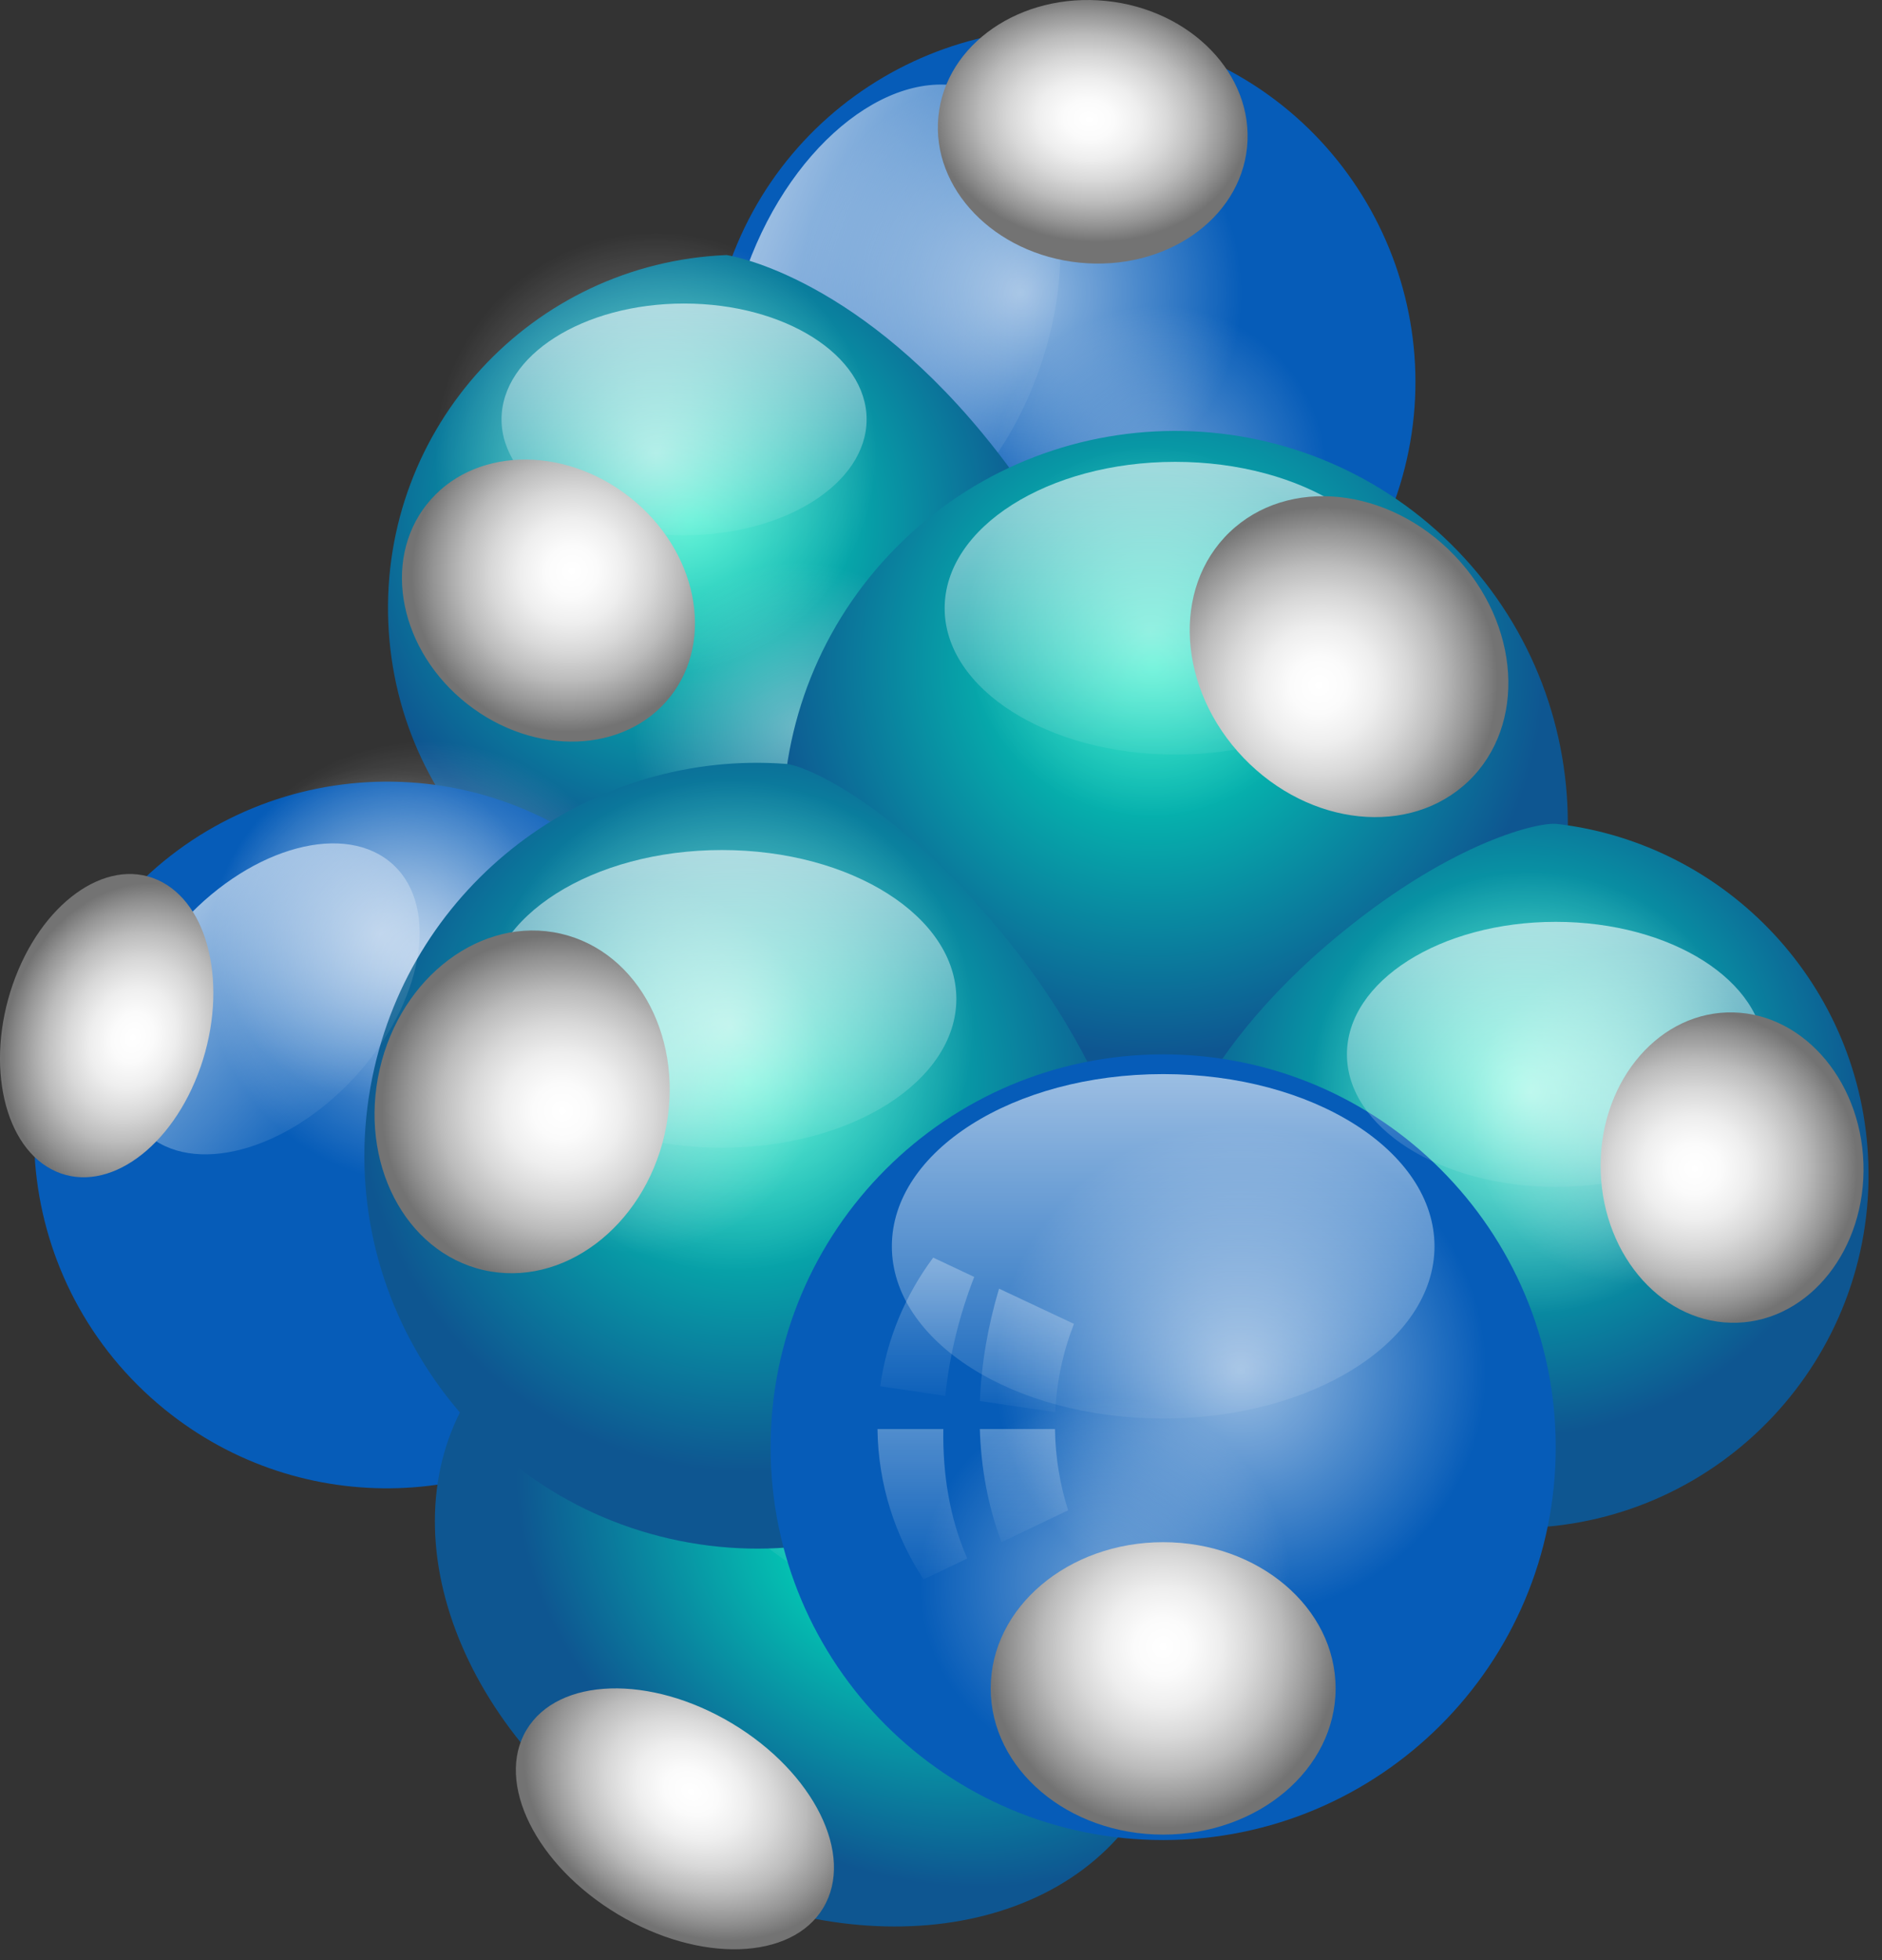 <svg width="98" height="102" viewBox="0 0 98 102" fill="none" xmlns="http://www.w3.org/2000/svg">
<rect x="0" y="0" width="98" height="102" fill="#333333" stroke="none"/>
<path d="M61.605 2.597C71.145 6.071 76.065 16.621 72.592 26.162C69.441 34.822 60.46 39.672 51.696 37.901C50.802 37.721 46.919 35.432 42.832 29.087C36.954 19.959 38.038 13.583 38.038 13.583C41.512 4.04 52.062 -0.878 61.605 2.597Z" fill="url(#paint0_radial_307_3444)"/>
<path opacity="0.4" d="M63.348 16.459C67.852 18.1 70.175 23.081 68.534 27.586C66.894 32.091 61.913 34.412 57.409 32.774C52.903 31.133 50.583 26.152 52.223 21.648C53.863 17.142 58.842 14.82 63.348 16.459Z" fill="url(#paint1_radial_307_3444)"/>
<path opacity="0.6" d="M57.1 4.418C63.07 6.592 66.149 13.193 63.975 19.165C61.8 25.137 55.199 28.216 49.227 26.041C43.256 23.87 40.178 17.265 42.352 11.292C44.525 5.322 51.127 2.245 57.1 4.418Z" fill="url(#paint2_radial_307_3444)"/>
<path opacity="0.6" d="M50.825 4.718C55.008 6.239 56.453 12.819 54.052 19.411C51.654 26.006 46.316 30.118 42.133 28.597C37.951 27.073 36.506 20.493 38.906 13.899C41.306 7.304 46.644 3.194 50.825 4.718Z" fill="url(#paint3_linear_307_3444)"/>
<path opacity="0.3" d="M48.461 21.824L45.712 24.554C47.151 25.628 48.713 26.529 50.349 27.197L52.045 24.061C50.705 23.502 49.503 22.74 48.461 21.824Z" fill="url(#paint4_linear_307_3444)"/>
<path opacity="0.3" d="M43.292 26.957C44.478 28.766 46.108 30.293 48.101 31.35L49.568 28.639C47.805 27.789 46.18 26.674 44.798 25.461L43.292 26.957Z" fill="url(#paint5_linear_307_3444)"/>
<path opacity="0.3" d="M52.783 24.343L51.58 27.652C53.307 28.222 55.097 28.528 56.9 28.509L56.568 25.068C55.306 25.015 54.033 24.78 52.783 24.343Z" fill="url(#paint6_linear_307_3444)"/>
<path opacity="0.3" d="M50.995 29.255L49.94 32.154C52.388 33.009 54.923 33.093 57.291 32.531L57.072 30.274C55.015 30.406 52.943 30.005 50.995 29.255Z" fill="url(#paint7_linear_307_3444)"/>
<path d="M64.937 7.662C64.562 11.423 60.658 14.113 56.219 13.669C51.781 13.224 48.49 9.815 48.865 6.055C49.242 2.292 53.146 -0.395 57.585 0.048C62.022 0.493 65.314 3.903 64.937 7.662Z" fill="url(#paint8_radial_307_3444)"/>
<path d="M20.22 32.401C20.637 42.546 29.198 50.434 39.343 50.016C48.55 49.638 55.897 42.551 56.865 33.663C56.965 32.756 55.962 28.36 51.153 22.544C44.237 14.175 37.833 13.273 37.833 13.273C27.688 13.692 19.802 22.254 20.22 32.401Z" fill="url(#paint9_radial_307_3444)"/>
<path opacity="0.4" d="M32.901 38.265C33.097 43.054 37.139 46.779 41.931 46.582C46.719 46.385 50.444 42.341 50.246 37.553C50.048 32.762 46.005 29.04 41.215 29.237C36.426 29.433 32.705 33.475 32.901 38.265Z" fill="url(#paint10_radial_307_3444)"/>
<path opacity="0.6" d="M22.655 24.079C22.917 30.428 28.274 35.362 34.624 35.101C40.974 34.839 45.91 29.481 45.647 23.132C45.388 16.783 40.027 11.847 33.676 12.11C27.329 12.371 22.394 17.73 22.655 24.079Z" fill="url(#paint11_radial_307_3444)"/>
<path opacity="0.3" d="M48.84 30.372L51.922 30.246C51.993 32.838 51.304 35.28 50.053 37.365L47.968 36.472C48.718 34.552 48.962 32.457 48.84 30.372Z" fill="url(#paint12_linear_307_3444)"/>
<path d="M5.893 47.463C-0.512 55.34 0.677 66.921 8.555 73.328C15.702 79.144 25.9 78.699 32.514 72.681C33.189 72.067 35.349 68.111 35.599 60.568C35.959 49.717 31.758 44.799 31.758 44.799C23.878 38.392 12.3 39.583 5.893 47.463Z" fill="url(#paint13_radial_307_3444)"/>
<path opacity="0.4" d="M13.056 43.117C10.032 46.836 10.594 52.303 14.313 55.328C18.033 58.353 23.501 57.789 26.525 54.072C29.549 50.352 28.985 44.884 25.267 41.859C21.548 38.835 16.082 39.399 13.056 43.117Z" fill="url(#paint14_radial_307_3444)"/>
<path opacity="0.6" d="M13.231 42.841C9.221 47.771 9.967 55.016 14.896 59.026C19.829 63.038 27.075 62.292 31.084 57.36C35.095 52.433 34.347 45.183 29.416 41.174C24.487 37.164 17.24 37.911 13.231 42.841Z" fill="url(#paint15_radial_307_3444)"/>
<path opacity="0.3" d="M28.68 64.9L31.072 66.846C29.409 68.836 27.277 70.211 24.959 70.943L23.986 68.893C25.82 67.95 27.39 66.543 28.68 64.9Z" fill="url(#paint16_linear_307_3444)"/>
<path d="M59.564 93.789C55.152 101.158 43.699 102.415 33.983 96.598C24.264 90.779 19.967 80.087 24.379 72.719C28.792 65.351 40.245 64.093 49.963 69.913C59.678 75.732 63.977 86.421 59.564 93.789Z" fill="url(#paint17_radial_307_3444)"/>
<path opacity="0.6" d="M58.217 83.712C56.282 86.941 49.272 86.3 42.557 82.28C35.841 78.258 31.966 72.38 33.9 69.149C35.834 65.92 42.846 66.56 49.561 70.582C56.276 74.604 60.151 80.483 58.217 83.712Z" fill="url(#paint18_linear_307_3444)"/>
<path opacity="0.3" d="M40.482 76.67L37.842 73.465C36.601 74.418 35.531 75.528 34.698 76.769L37.846 79.169C38.542 78.154 39.439 77.322 40.482 76.67Z" fill="url(#paint19_linear_307_3444)"/>
<path opacity="0.3" d="M35.523 70.645C33.532 71.16 31.8 72.15 30.53 73.591L33.253 75.666C34.287 74.364 35.584 73.26 36.969 72.4L35.523 70.645Z" fill="url(#paint20_linear_307_3444)"/>
<path d="M42.872 99.28C41.23 102.023 36.438 102.175 32.17 99.619C27.901 97.061 25.773 92.768 27.416 90.024C29.059 87.281 33.85 87.129 38.119 89.685C42.385 92.241 44.515 96.537 42.872 99.28Z" fill="url(#paint21_radial_307_3444)"/>
<path d="M75.361 57.61C83.501 49.788 83.762 36.847 75.941 28.705C68.118 20.562 55.176 20.306 47.036 28.126C38.893 35.949 38.634 48.889 46.457 57.032C54.278 65.174 67.218 65.432 75.361 57.61Z" fill="url(#paint22_radial_307_3444)"/>
<path opacity="0.4" d="M66.59 39.848C70.433 36.155 70.557 30.046 66.864 26.202C63.171 22.359 57.059 22.236 53.218 25.929C49.374 29.622 49.253 35.731 52.947 39.575C56.638 43.42 62.748 43.541 66.59 39.848Z" fill="url(#paint23_radial_307_3444)"/>
<path d="M34.859 80.071C23.855 77.55 16.973 66.586 19.493 55.581C21.781 45.593 31.021 39.005 40.935 39.754C41.947 39.829 46.546 41.82 51.927 48.26C59.666 57.523 59.349 64.708 59.349 64.708C56.829 75.712 45.864 82.59 34.859 80.071Z" fill="url(#paint24_radial_307_3444)"/>
<path opacity="0.4" d="M31.029 65.014C25.834 63.825 22.587 58.648 23.774 53.452C24.965 48.256 30.142 45.008 35.337 46.199C40.532 47.388 43.779 52.565 42.59 57.76C41.4 62.957 36.224 66.203 31.029 65.014Z" fill="url(#paint25_radial_307_3444)"/>
<path opacity="0.6" d="M35.104 65.846C28.218 64.27 23.912 57.408 25.489 50.521C27.067 43.633 33.929 39.328 40.816 40.905C47.703 42.482 52.007 49.344 50.431 56.233C48.854 63.119 41.993 67.423 35.104 65.846Z" fill="url(#paint26_radial_307_3444)"/>
<path d="M79.523 79.512C89.67 79.174 97.626 70.675 97.289 60.527C96.983 51.317 89.954 43.915 81.073 42.876C80.167 42.769 75.763 43.738 69.91 48.5C61.487 55.35 60.536 61.749 60.536 61.749C60.873 71.897 69.373 79.85 79.523 79.512Z" fill="url(#paint27_radial_307_3444)"/>
<path opacity="0.4" d="M85.487 66.877C90.277 66.718 94.034 62.705 93.875 57.912C93.715 53.12 89.701 49.365 84.911 49.525C80.12 49.684 76.366 53.698 76.524 58.49C76.683 63.281 80.695 67.035 85.487 66.877Z" fill="url(#paint28_radial_307_3444)"/>
<path opacity="0.6" d="M80.121 68.341C86.472 68.129 91.449 62.81 91.239 56.459C91.026 50.106 85.707 45.128 79.356 45.341C73.005 45.551 68.028 50.872 68.239 57.224C68.45 63.574 73.77 68.551 80.121 68.341Z" fill="url(#paint29_radial_307_3444)"/>
<path d="M81.01 75.314C81.01 86.603 71.859 95.757 60.571 95.757C49.278 95.757 40.127 86.603 40.127 75.314C40.127 64.023 49.278 54.87 60.571 54.87C71.859 54.869 81.01 64.023 81.01 75.314Z" fill="url(#paint30_radial_307_3444)"/>
<path opacity="0.4" d="M67.189 82.408C67.189 87.736 62.869 92.058 57.539 92.058C52.209 92.058 47.888 87.736 47.888 82.408C47.888 77.078 52.209 72.758 57.539 72.758C62.869 72.758 67.189 77.078 67.189 82.408Z" fill="url(#paint31_radial_307_3444)"/>
<path opacity="0.6" d="M77.395 71.299C77.395 78.365 71.667 84.092 64.601 84.092C57.536 84.092 51.807 78.365 51.807 71.299C51.807 64.233 57.535 58.504 64.601 58.504C71.667 58.504 77.395 64.233 77.395 71.299Z" fill="url(#paint32_radial_307_3444)"/>
<path opacity="0.6" d="M74.697 64.858C74.697 69.806 68.372 73.819 60.57 73.819C52.766 73.819 46.441 69.806 46.441 64.858C46.441 59.908 52.766 55.896 60.57 55.896C68.372 55.896 74.697 59.907 74.697 64.858Z" fill="url(#paint33_linear_307_3444)"/>
<path opacity="0.6" d="M91.882 54.87C91.882 58.679 87.015 61.766 81.011 61.766C75.005 61.766 70.138 58.678 70.138 54.87C70.138 51.06 75.005 47.973 81.011 47.973C87.015 47.973 91.882 51.06 91.882 54.87Z" fill="url(#paint34_linear_307_3444)"/>
<path opacity="0.6" d="M73.205 31.653C73.205 35.859 67.829 39.269 61.199 39.269C54.567 39.269 49.19 35.858 49.19 31.653C49.19 27.445 54.567 24.035 61.199 24.035C67.829 24.035 73.205 27.446 73.205 31.653Z" fill="url(#paint35_linear_307_3444)"/>
<path opacity="0.6" d="M45.126 21.825C45.126 25.155 40.87 27.854 35.623 27.854C30.372 27.854 26.116 25.155 26.116 21.825C26.116 18.495 30.372 15.796 35.623 15.796C40.871 15.796 45.126 18.495 45.126 21.825Z" fill="url(#paint36_linear_307_3444)"/>
<path opacity="0.6" d="M49.799 51.982C49.799 56.259 44.333 59.727 37.591 59.727C30.848 59.727 25.38 56.259 25.38 51.982C25.38 47.704 30.848 44.236 37.591 44.236C44.333 44.236 49.799 47.703 49.799 51.982Z" fill="url(#paint37_linear_307_3444)"/>
<path opacity="0.6" d="M20.479 45.003C22.922 47.264 22.015 52.221 18.453 56.074C14.889 59.929 10.015 61.22 7.571 58.96C5.126 56.699 6.034 51.742 9.599 47.888C13.162 44.034 18.034 42.742 20.479 45.003Z" fill="url(#paint38_linear_307_3444)"/>
<path opacity="0.3" d="M55.922 68.894L52.023 67.062C51.45 68.974 51.102 70.948 51.026 72.911L54.948 73.491C55.023 71.876 55.362 70.332 55.922 68.894Z" fill="url(#paint39_linear_307_3444)"/>
<path opacity="0.3" d="M48.594 65.447C47.156 67.373 46.181 69.659 45.834 72.141L49.224 72.644C49.443 70.477 49.987 68.356 50.73 66.452L48.594 65.447Z" fill="url(#paint40_linear_307_3444)"/>
<path opacity="0.3" d="M54.935 74.367H51.022C51.083 76.389 51.444 78.377 52.15 80.254L55.62 78.596C55.193 77.259 54.956 75.839 54.935 74.367Z" fill="url(#paint41_linear_307_3444)"/>
<path opacity="0.3" d="M49.122 74.367H45.692C45.729 77.253 46.607 79.933 48.092 82.19L50.367 81.104C49.447 79.006 49.081 76.69 49.122 74.367Z" fill="url(#paint42_linear_307_3444)"/>
<path d="M60.568 95.473C65.528 95.473 69.548 92.066 69.548 87.864C69.548 83.661 65.528 80.255 60.568 80.255C55.609 80.255 51.588 83.661 51.588 87.864C51.588 92.066 55.609 95.473 60.568 95.473Z" fill="url(#paint43_radial_307_3444)"/>
<path d="M22.213 26.26C19.874 29.23 20.822 33.875 24.328 36.633C27.833 39.391 32.57 39.218 34.907 36.248C37.245 33.277 36.296 28.634 32.792 25.875C29.286 23.118 24.549 23.291 22.213 26.26Z" fill="url(#paint44_radial_307_3444)"/>
<path d="M8.197 45.786C5.499 44.594 2.126 47.027 0.668 51.219C-0.789 55.41 0.215 59.773 2.913 60.964C5.612 62.156 8.982 59.722 10.442 55.531C11.899 51.339 10.894 46.976 8.197 45.786Z" fill="url(#paint45_radial_307_3444)"/>
<path d="M76.47 40.65C79.5 37.737 79.171 32.478 75.735 28.902C72.298 25.324 67.057 24.785 64.026 27.698C60.995 30.609 61.325 35.869 64.759 39.445C68.197 43.022 73.438 43.56 76.47 40.65Z" fill="url(#paint46_radial_307_3444)"/>
<path d="M25.184 66.096C21.086 65.157 18.663 60.477 19.771 55.643C20.877 50.808 25.095 47.649 29.193 48.587C33.289 49.525 35.713 54.205 34.606 59.039C33.499 63.875 29.281 67.032 25.184 66.096Z" fill="url(#paint47_radial_307_3444)"/>
<path d="M90.46 68.834C94.239 68.709 97.181 64.992 97.033 60.534C96.884 56.075 93.703 52.562 89.924 52.688C86.147 52.814 83.205 56.529 83.352 60.988C83.501 65.448 86.684 68.959 90.46 68.834Z" fill="url(#paint48_radial_307_3444)"/>
<defs>
<radialGradient id="paint0_radial_307_3444" cx="0" cy="0" r="1" gradientUnits="userSpaceOnUse" gradientTransform="translate(56.829 12.251) rotate(-69.996) scale(18.355 18.355)">
<stop stop-color="#065CB8"/>
<stop offset="1" stop-color="#065CB8"/>
</radialGradient>
<radialGradient id="paint1_radial_307_3444" cx="0" cy="0" r="1" gradientUnits="userSpaceOnUse" gradientTransform="translate(60.379 24.616) rotate(-70.008) scale(8.68)">
<stop stop-color="white"/>
<stop offset="1" stop-color="white" stop-opacity="0"/>
</radialGradient>
<radialGradient id="paint2_radial_307_3444" cx="0" cy="0" r="1" gradientUnits="userSpaceOnUse" gradientTransform="translate(53.163 15.229) rotate(-70.008) scale(11.506 11.506)">
<stop stop-color="white"/>
<stop offset="1" stop-color="white" stop-opacity="0"/>
</radialGradient>
<linearGradient id="paint3_linear_307_3444" x1="54.05" y1="19.414" x2="38.905" y2="13.9" gradientUnits="userSpaceOnUse">
<stop stop-color="white" stop-opacity="0.1"/>
<stop offset="1" stop-color="white"/>
</linearGradient>
<linearGradient id="paint4_linear_307_3444" x1="51.592" y1="25.307" x2="46.159" y2="23.329" gradientUnits="userSpaceOnUse">
<stop stop-color="white" stop-opacity="0.1"/>
<stop offset="1" stop-color="white"/>
</linearGradient>
<linearGradient id="paint5_linear_307_3444" x1="49.278" y1="29.435" x2="43.197" y2="27.221" gradientUnits="userSpaceOnUse">
<stop stop-color="white" stop-opacity="0.1"/>
<stop offset="1" stop-color="white"/>
</linearGradient>
<linearGradient id="paint6_linear_307_3444" x1="57.26" y1="27.519" x2="52.286" y2="25.708" gradientUnits="userSpaceOnUse">
<stop stop-color="white" stop-opacity="0.1"/>
<stop offset="1" stop-color="white"/>
</linearGradient>
<linearGradient id="paint7_linear_307_3444" x1="57.271" y1="32.585" x2="50.659" y2="30.177" gradientUnits="userSpaceOnUse">
<stop stop-color="white" stop-opacity="0.1"/>
<stop offset="1" stop-color="white"/>
</linearGradient>
<radialGradient id="paint8_radial_307_3444" cx="0" cy="0" r="1" gradientUnits="userSpaceOnUse" gradientTransform="translate(56.708 6.199) rotate(-174.284) scale(8.233 6.381)">
<stop stop-color="white"/>
<stop offset="0.16" stop-color="#FBFBFB"/>
<stop offset="0.33" stop-color="#EEEEEE"/>
<stop offset="0.506" stop-color="#D8D8D8"/>
<stop offset="0.685" stop-color="#BBBBBB"/>
<stop offset="0.866" stop-color="#949494"/>
<stop offset="1" stop-color="#737373"/>
</radialGradient>
<radialGradient id="paint9_radial_307_3444" cx="0" cy="0" r="1" gradientUnits="userSpaceOnUse" gradientTransform="translate(35.963 27.046) rotate(177.645) scale(18.355)">
<stop stop-color="#00E9BE"/>
<stop offset="1" stop-color="#0E5691"/>
</radialGradient>
<radialGradient id="paint10_radial_307_3444" cx="0" cy="0" r="1" gradientUnits="userSpaceOnUse" gradientTransform="translate(41.574 37.909) rotate(177.641) scale(8.68 8.68)">
<stop stop-color="white"/>
<stop offset="1" stop-color="white" stop-opacity="0"/>
</radialGradient>
<radialGradient id="paint11_radial_307_3444" cx="0" cy="0" r="1" gradientUnits="userSpaceOnUse" gradientTransform="translate(34.151 23.605) rotate(177.641) scale(11.506 11.506)">
<stop stop-color="white"/>
<stop offset="1" stop-color="white" stop-opacity="0"/>
</radialGradient>
<linearGradient id="paint12_linear_307_3444" x1="50.11" y1="37.363" x2="49.82" y2="30.332" gradientUnits="userSpaceOnUse">
<stop stop-color="white" stop-opacity="0.1"/>
<stop offset="1" stop-color="white"/>
</linearGradient>
<radialGradient id="paint13_radial_307_3444" cx="0" cy="0" r="1" gradientUnits="userSpaceOnUse" gradientTransform="translate(21.235 53.878) rotate(-140.877) scale(18.355 18.355)">
<stop stop-color="#065CB8"/>
<stop offset="1" stop-color="#065CB8"/>
</radialGradient>
<radialGradient id="paint14_radial_307_3444" cx="0" cy="0" r="1" gradientUnits="userSpaceOnUse" gradientTransform="translate(19.791 48.594) rotate(-140.875) scale(8.681)">
<stop stop-color="white"/>
<stop offset="1" stop-color="white" stop-opacity="0"/>
</radialGradient>
<radialGradient id="paint15_radial_307_3444" cx="0" cy="0" r="1" gradientUnits="userSpaceOnUse" gradientTransform="translate(22.157 50.1) rotate(-140.875) scale(11.506 11.506)">
<stop stop-color="white"/>
<stop offset="1" stop-color="white" stop-opacity="0"/>
</radialGradient>
<linearGradient id="paint16_linear_307_3444" x1="25.001" y1="70.977" x2="29.441" y2="65.518" gradientUnits="userSpaceOnUse">
<stop stop-color="white" stop-opacity="0.1"/>
<stop offset="1" stop-color="white"/>
</linearGradient>
<radialGradient id="paint17_radial_307_3444" cx="0" cy="0" r="1" gradientUnits="userSpaceOnUse" gradientTransform="translate(46.264 81.189) rotate(30.917) scale(20.508 15.551)">
<stop stop-color="#00E9BE"/>
<stop offset="1" stop-color="#0E5691"/>
</radialGradient>
<linearGradient id="paint18_linear_307_3444" x1="42.556" y1="82.279" x2="49.562" y2="70.582" gradientUnits="userSpaceOnUse">
<stop stop-color="white" stop-opacity="0.1"/>
<stop offset="1" stop-color="white"/>
</linearGradient>
<linearGradient id="paint19_linear_307_3444" x1="36.578" y1="78.409" x2="39.092" y2="74.213" gradientUnits="userSpaceOnUse">
<stop stop-color="white" stop-opacity="0.1"/>
<stop offset="1" stop-color="white"/>
</linearGradient>
<linearGradient id="paint20_linear_307_3444" x1="32.441" y1="75.18" x2="35.254" y2="70.483" gradientUnits="userSpaceOnUse">
<stop stop-color="white" stop-opacity="0.1"/>
<stop offset="1" stop-color="white"/>
</linearGradient>
<radialGradient id="paint21_radial_307_3444" cx="0" cy="0" r="1" gradientUnits="userSpaceOnUse" gradientTransform="translate(36 93.251) rotate(-149.083) scale(9.183 7.156)">
<stop stop-color="white"/>
<stop offset="0.16" stop-color="#FBFBFB"/>
<stop offset="0.33" stop-color="#EEEEEE"/>
<stop offset="0.506" stop-color="#D8D8D8"/>
<stop offset="0.685" stop-color="#BBBBBB"/>
<stop offset="0.866" stop-color="#949494"/>
<stop offset="1" stop-color="#737373"/>
</radialGradient>
<radialGradient id="paint22_radial_307_3444" cx="0" cy="0" r="1" gradientUnits="userSpaceOnUse" gradientTransform="translate(60.023 34.516) rotate(46.147) scale(20.443)">
<stop stop-color="#00E9BE"/>
<stop offset="1" stop-color="#0E5691"/>
</radialGradient>
<radialGradient id="paint23_radial_307_3444" cx="0" cy="0" r="1" gradientUnits="userSpaceOnUse" gradientTransform="translate(59.905 32.888) rotate(46.136) scale(9.651)">
<stop stop-color="white"/>
<stop offset="1" stop-color="white" stop-opacity="0"/>
</radialGradient>
<radialGradient id="paint24_radial_307_3444" cx="0" cy="0" r="1" gradientUnits="userSpaceOnUse" gradientTransform="translate(38.945 56.234) rotate(102.897) scale(20.409)">
<stop stop-color="#00E9BE"/>
<stop offset="1" stop-color="#0E5691"/>
</radialGradient>
<radialGradient id="paint25_radial_307_3444" cx="0" cy="0" r="1" gradientUnits="userSpaceOnUse" gradientTransform="translate(33.182 55.606) rotate(102.911) scale(9.651 9.651)">
<stop stop-color="white"/>
<stop offset="1" stop-color="white" stop-opacity="0"/>
</radialGradient>
<radialGradient id="paint26_radial_307_3444" cx="0" cy="0" r="1" gradientUnits="userSpaceOnUse" gradientTransform="translate(37.961 53.375) rotate(102.911) scale(12.794 12.794)">
<stop stop-color="white"/>
<stop offset="1" stop-color="white" stop-opacity="0"/>
</radialGradient>
<radialGradient id="paint27_radial_307_3444" cx="0" cy="0" r="1" gradientUnits="userSpaceOnUse" gradientTransform="translate(79 56.404) rotate(88.097) scale(18.355 18.355)">
<stop stop-color="#00E9BE"/>
<stop offset="1" stop-color="#0E5691"/>
</radialGradient>
<radialGradient id="paint28_radial_307_3444" cx="0" cy="0" r="1" gradientUnits="userSpaceOnUse" gradientTransform="translate(85.2 58.201) rotate(88.108) scale(8.68 8.68)">
<stop stop-color="white"/>
<stop offset="1" stop-color="white" stop-opacity="0"/>
</radialGradient>
<radialGradient id="paint29_radial_307_3444" cx="0" cy="0" r="1" gradientUnits="userSpaceOnUse" gradientTransform="translate(79.739 56.841) rotate(88.108) scale(11.506 11.506)">
<stop stop-color="white"/>
<stop offset="1" stop-color="white" stop-opacity="0"/>
</radialGradient>
<radialGradient id="paint30_radial_307_3444" cx="0" cy="0" r="1" gradientUnits="userSpaceOnUse" gradientTransform="translate(63.182 70.085) scale(20.443 20.443)">
<stop stop-color="#065CB8"/>
<stop offset="1" stop-color="#065CB8"/>
</radialGradient>
<radialGradient id="paint31_radial_307_3444" cx="0" cy="0" r="1" gradientUnits="userSpaceOnUse" gradientTransform="translate(57.538 82.408) scale(9.651 9.651)">
<stop stop-color="white"/>
<stop offset="1" stop-color="white" stop-opacity="0"/>
</radialGradient>
<radialGradient id="paint32_radial_307_3444" cx="0" cy="0" r="1" gradientUnits="userSpaceOnUse" gradientTransform="translate(64.601 71.298) scale(12.794)">
<stop stop-color="white"/>
<stop offset="1" stop-color="white" stop-opacity="0"/>
</radialGradient>
<linearGradient id="paint33_linear_307_3444" x1="60.569" y1="73.818" x2="60.569" y2="55.895" gradientUnits="userSpaceOnUse">
<stop stop-color="white" stop-opacity="0.1"/>
<stop offset="1" stop-color="white"/>
</linearGradient>
<linearGradient id="paint34_linear_307_3444" x1="81.01" y1="61.767" x2="81.01" y2="47.973" gradientUnits="userSpaceOnUse">
<stop stop-color="white" stop-opacity="0.1"/>
<stop offset="1" stop-color="white"/>
</linearGradient>
<linearGradient id="paint35_linear_307_3444" x1="61.198" y1="39.269" x2="61.198" y2="24.035" gradientUnits="userSpaceOnUse">
<stop stop-color="white" stop-opacity="0.1"/>
<stop offset="1" stop-color="white"/>
</linearGradient>
<linearGradient id="paint36_linear_307_3444" x1="35.622" y1="27.854" x2="35.622" y2="15.796" gradientUnits="userSpaceOnUse">
<stop stop-color="white" stop-opacity="0.1"/>
<stop offset="1" stop-color="white"/>
</linearGradient>
<linearGradient id="paint37_linear_307_3444" x1="37.59" y1="59.727" x2="37.59" y2="44.236" gradientUnits="userSpaceOnUse">
<stop stop-color="white" stop-opacity="0.1"/>
<stop offset="1" stop-color="white"/>
</linearGradient>
<linearGradient id="paint38_linear_307_3444" x1="18.451" y1="56.074" x2="9.599" y2="47.888" gradientUnits="userSpaceOnUse">
<stop stop-color="white" stop-opacity="0.1"/>
<stop offset="1" stop-color="white"/>
</linearGradient>
<linearGradient id="paint39_linear_307_3444" x1="53.474" y1="73.49" x2="53.474" y2="67.061" gradientUnits="userSpaceOnUse">
<stop stop-color="white" stop-opacity="0.1"/>
<stop offset="1" stop-color="white"/>
</linearGradient>
<linearGradient id="paint40_linear_307_3444" x1="48.282" y1="72.644" x2="48.282" y2="65.446" gradientUnits="userSpaceOnUse">
<stop stop-color="white" stop-opacity="0.1"/>
<stop offset="1" stop-color="white"/>
</linearGradient>
<linearGradient id="paint41_linear_307_3444" x1="53.32" y1="80.254" x2="53.32" y2="74.367" gradientUnits="userSpaceOnUse">
<stop stop-color="white" stop-opacity="0.1"/>
<stop offset="1" stop-color="white"/>
</linearGradient>
<linearGradient id="paint42_linear_307_3444" x1="48.03" y1="82.19" x2="48.03" y2="74.367" gradientUnits="userSpaceOnUse">
<stop stop-color="white" stop-opacity="0.1"/>
<stop offset="1" stop-color="white"/>
</linearGradient>
<radialGradient id="paint43_radial_307_3444" cx="0" cy="0" r="1" gradientUnits="userSpaceOnUse" gradientTransform="translate(60.568 85.71) rotate(180) scale(9.154 9.406)">
<stop stop-color="white"/>
<stop offset="0.16" stop-color="#FBFBFB"/>
<stop offset="0.33" stop-color="#EEEEEE"/>
<stop offset="0.506" stop-color="#D8D8D8"/>
<stop offset="0.685" stop-color="#BBBBBB"/>
<stop offset="0.866" stop-color="#949494"/>
<stop offset="1" stop-color="#737373"/>
</radialGradient>
<radialGradient id="paint44_radial_307_3444" cx="0" cy="0" r="1" gradientUnits="userSpaceOnUse" gradientTransform="translate(29.772 29.724) rotate(38.194) scale(8.233 8.46)">
<stop stop-color="white"/>
<stop offset="0.16" stop-color="#FBFBFB"/>
<stop offset="0.33" stop-color="#EEEEEE"/>
<stop offset="0.506" stop-color="#D8D8D8"/>
<stop offset="0.685" stop-color="#BBBBBB"/>
<stop offset="0.866" stop-color="#949494"/>
<stop offset="1" stop-color="#737373"/>
</radialGradient>
<radialGradient id="paint45_radial_307_3444" cx="0" cy="0" r="1" gradientUnits="userSpaceOnUse" gradientTransform="translate(6.92 53.997) rotate(109.187) scale(8.192 6.581)">
<stop stop-color="white"/>
<stop offset="0.16" stop-color="#FBFBFB"/>
<stop offset="0.33" stop-color="#EEEEEE"/>
<stop offset="0.506" stop-color="#D8D8D8"/>
<stop offset="0.685" stop-color="#BBBBBB"/>
<stop offset="0.866" stop-color="#949494"/>
<stop offset="1" stop-color="#737373"/>
</radialGradient>
<radialGradient id="paint46_radial_307_3444" cx="0" cy="0" r="1" gradientUnits="userSpaceOnUse" gradientTransform="translate(68.687 35.671) rotate(-133.853) scale(9.155 9.407)">
<stop stop-color="white"/>
<stop offset="0.16" stop-color="#FBFBFB"/>
<stop offset="0.33" stop-color="#EEEEEE"/>
<stop offset="0.506" stop-color="#D8D8D8"/>
<stop offset="0.685" stop-color="#BBBBBB"/>
<stop offset="0.866" stop-color="#949494"/>
<stop offset="1" stop-color="#737373"/>
</radialGradient>
<radialGradient id="paint47_radial_307_3444" cx="0" cy="0" r="1" gradientUnits="userSpaceOnUse" gradientTransform="translate(29.277 57.812) rotate(-77.103) scale(9.155 9.406)">
<stop stop-color="white"/>
<stop offset="0.16" stop-color="#FBFBFB"/>
<stop offset="0.33" stop-color="#EEEEEE"/>
<stop offset="0.506" stop-color="#D8D8D8"/>
<stop offset="0.685" stop-color="#BBBBBB"/>
<stop offset="0.866" stop-color="#949494"/>
<stop offset="1" stop-color="#737373"/>
</radialGradient>
<radialGradient id="paint48_radial_307_3444" cx="0" cy="0" r="1" gradientUnits="userSpaceOnUse" gradientTransform="translate(88.245 60.824) rotate(-91.903) scale(8.234 8.461)">
<stop stop-color="white"/>
<stop offset="0.16" stop-color="#FBFBFB"/>
<stop offset="0.33" stop-color="#EEEEEE"/>
<stop offset="0.506" stop-color="#D8D8D8"/>
<stop offset="0.685" stop-color="#BBBBBB"/>
<stop offset="0.866" stop-color="#949494"/>
<stop offset="1" stop-color="#737373"/>
</radialGradient>
</defs>
</svg>
